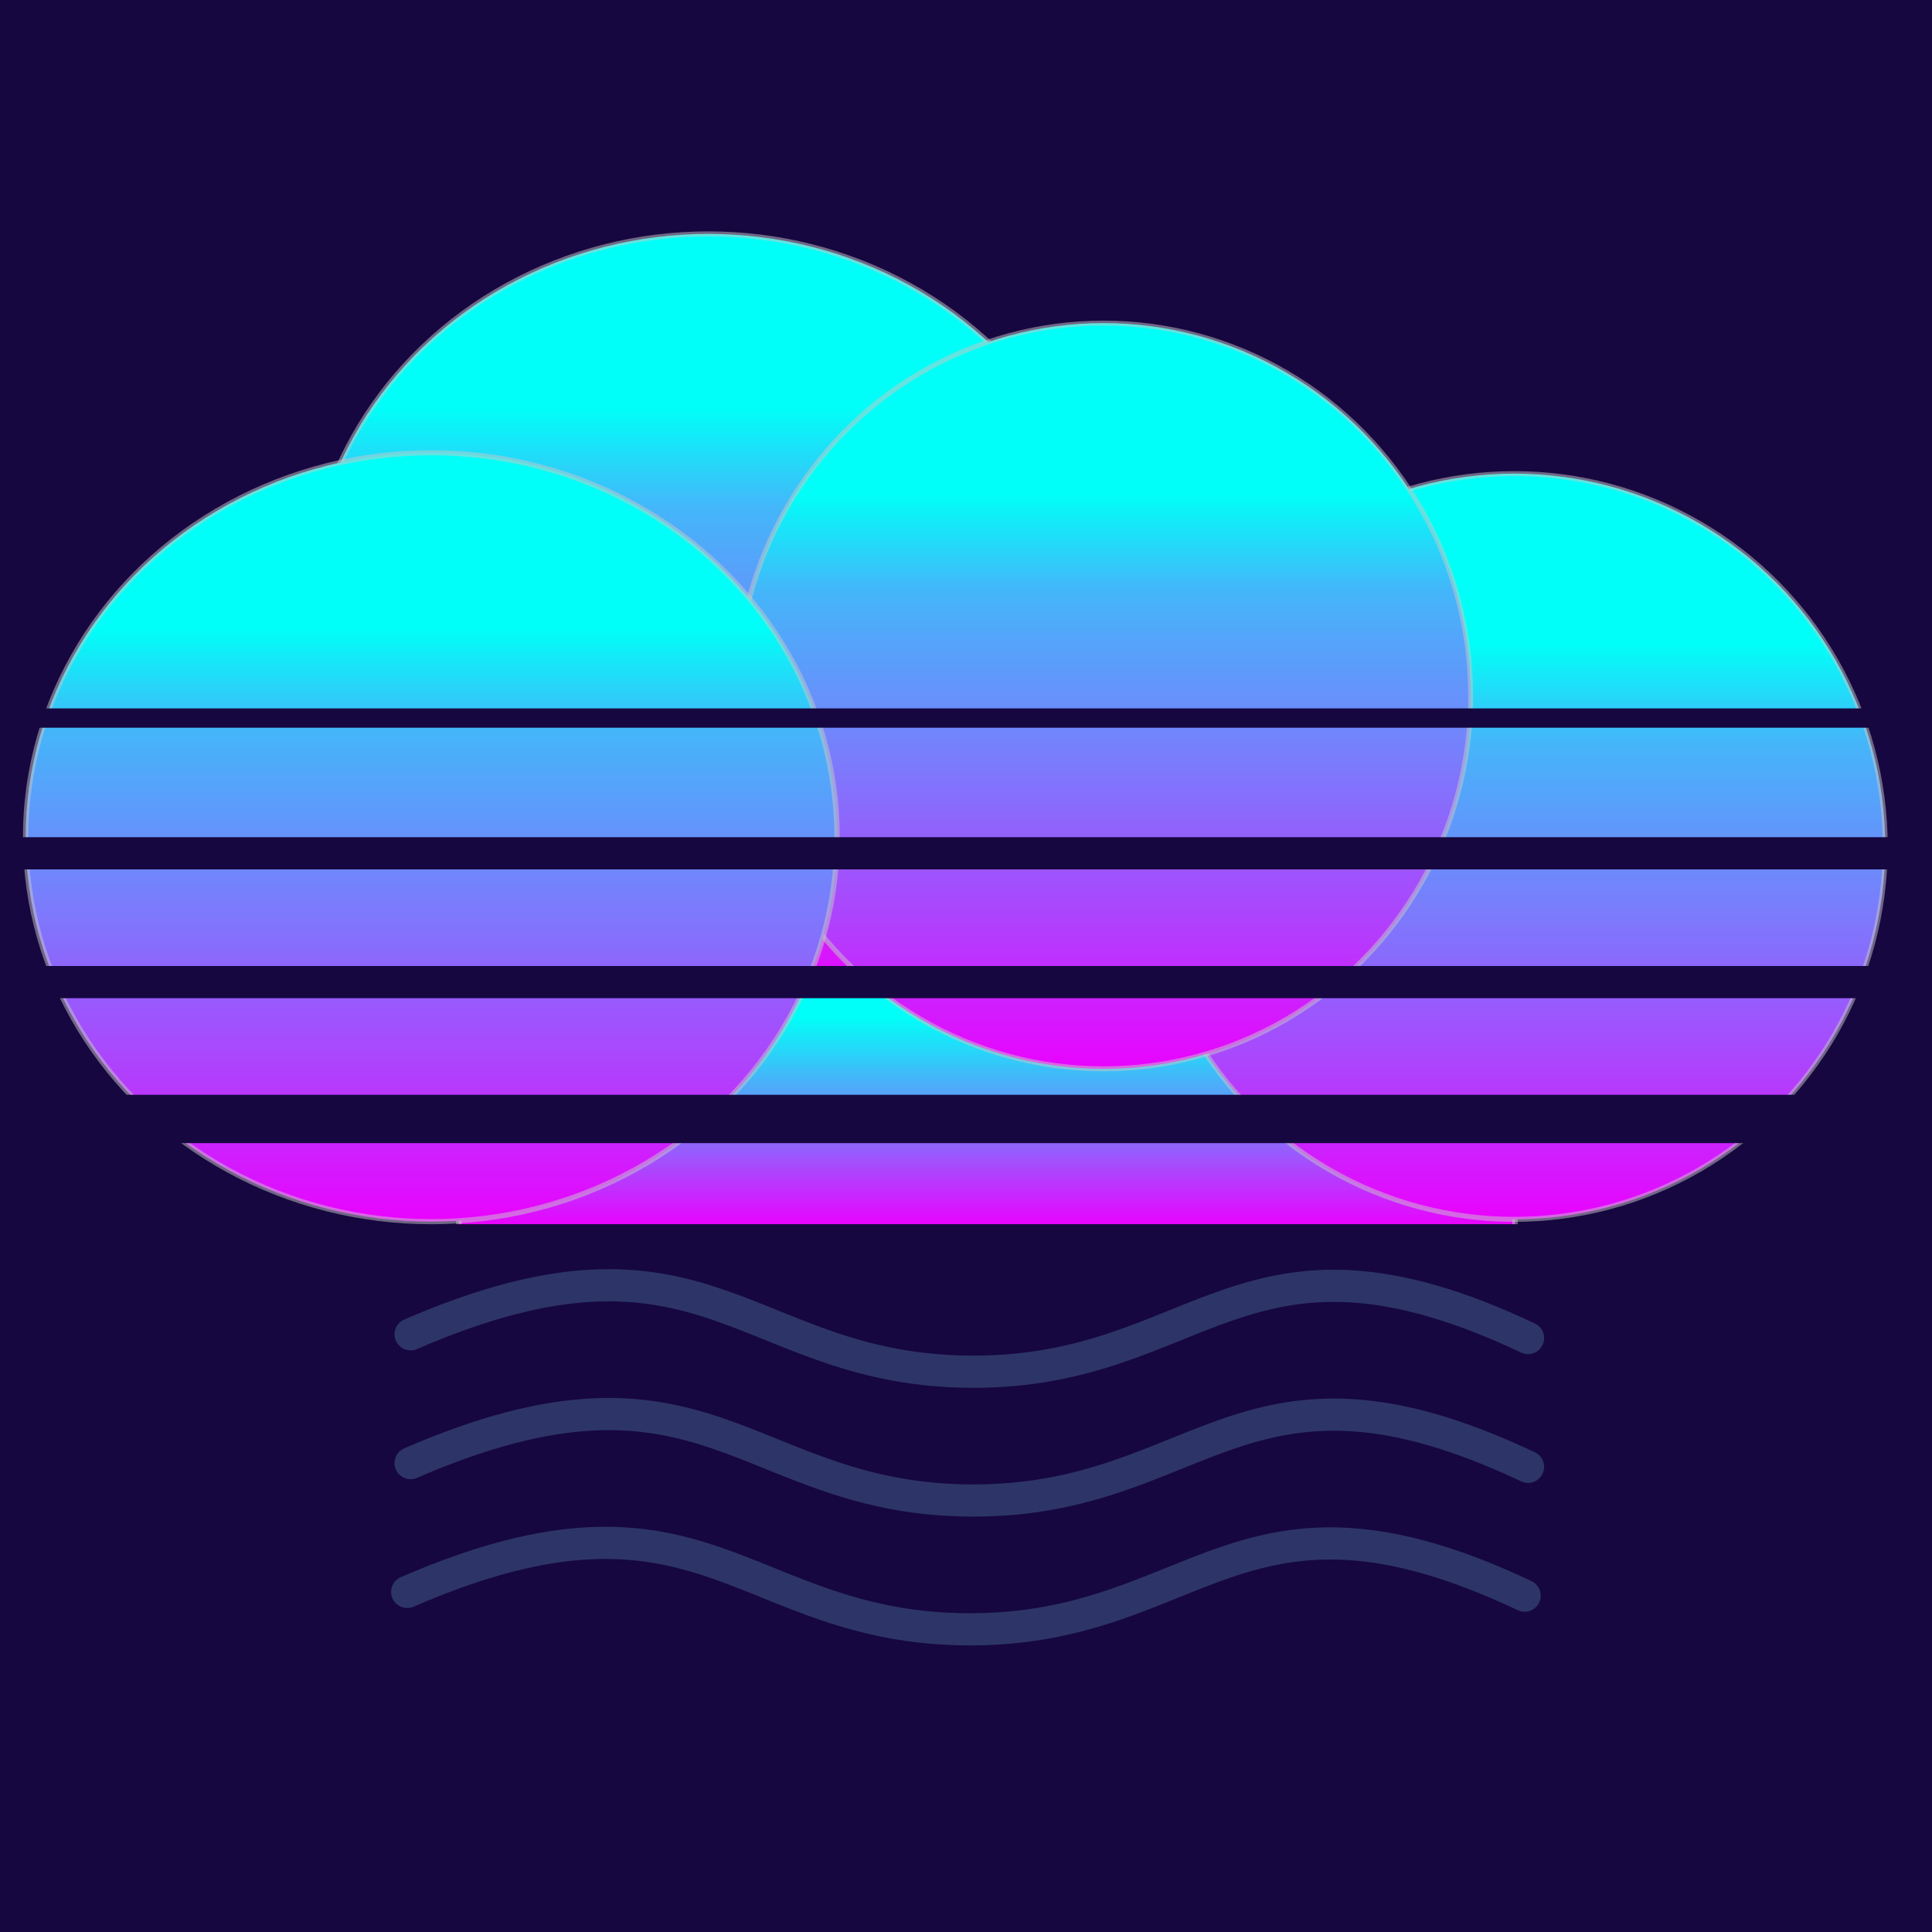 <svg id="el9O7Lb60Xa1" xmlns="http://www.w3.org/2000/svg" xmlns:xlink="http://www.w3.org/1999/xlink" viewBox="0 0 300 300" shape-rendering="geometricPrecision" text-rendering="geometricPrecision"><defs><filter id="el9O7Lb60Xa4-filter" x="-150%" width="400%" y="-150%" height="400%"><feGaussianBlur id="el9O7Lb60Xa4-filter-drop-shadow-0-blur" in="SourceAlpha" stdDeviation="5,5"/><feOffset id="el9O7Lb60Xa4-filter-drop-shadow-0-offset" dx="5" dy="1" result="tmp"/><feFlood id="el9O7Lb60Xa4-filter-drop-shadow-0-flood" flood-color="#bb9dfb"/><feComposite id="el9O7Lb60Xa4-filter-drop-shadow-0-composite" operator="in" in2="tmp"/><feMerge id="el9O7Lb60Xa4-filter-drop-shadow-0-merge" result="result"><feMergeNode id="el9O7Lb60Xa4-filter-drop-shadow-0-merge-node-1"/><feMergeNode id="el9O7Lb60Xa4-filter-drop-shadow-0-merge-node-2" in="SourceGraphic"/></feMerge></filter><linearGradient id="el9O7Lb60Xa4-fill" x1="0.5" y1="0.5" x2="0.5" y2="1" spreadMethod="pad" gradientUnits="objectBoundingBox" gradientTransform="translate(0 0)"><stop id="el9O7Lb60Xa4-fill-0" offset="0%" stop-color="#00fff8"/><stop id="el9O7Lb60Xa4-fill-1" offset="35%" stop-color="#52a7fa"/><stop id="el9O7Lb60Xa4-fill-2" offset="68%" stop-color="#9f54fd"/><stop id="el9O7Lb60Xa4-fill-3" offset="100%" stop-color="#e903ff"/></linearGradient><filter id="el9O7Lb60Xa5-filter" x="-150%" width="400%" y="-150%" height="400%"><feGaussianBlur id="el9O7Lb60Xa5-filter-drop-shadow-0-blur" in="SourceAlpha" stdDeviation="5,5"/><feOffset id="el9O7Lb60Xa5-filter-drop-shadow-0-offset" dx="5" dy="-1" result="tmp"/><feFlood id="el9O7Lb60Xa5-filter-drop-shadow-0-flood" flood-color="#bb9dfb"/><feComposite id="el9O7Lb60Xa5-filter-drop-shadow-0-composite" operator="in" in2="tmp"/><feMerge id="el9O7Lb60Xa5-filter-drop-shadow-0-merge" result="result"><feMergeNode id="el9O7Lb60Xa5-filter-drop-shadow-0-merge-node-1"/><feMergeNode id="el9O7Lb60Xa5-filter-drop-shadow-0-merge-node-2" in="SourceGraphic"/></feMerge></filter><linearGradient id="el9O7Lb60Xa5-fill" x1="0.5" y1="0.229" x2="0.5" y2="1" spreadMethod="pad" gradientUnits="objectBoundingBox" gradientTransform="translate(0 0)"><stop id="el9O7Lb60Xa5-fill-0" offset="0%" stop-color="#00fff8"/><stop id="el9O7Lb60Xa5-fill-1" offset="16.81%" stop-color="#44b6fa"/><stop id="el9O7Lb60Xa5-fill-2" offset="45.252%" stop-color="#787efc"/><stop id="el9O7Lb60Xa5-fill-3" offset="71.918%" stop-color="#aa47fd"/><stop id="el9O7Lb60Xa5-fill-4" offset="100%" stop-color="#e903ff"/></linearGradient><filter id="el9O7Lb60Xa6-filter" x="-150%" width="400%" y="-150%" height="400%"><feGaussianBlur id="el9O7Lb60Xa6-filter-drop-shadow-0-blur" in="SourceAlpha" stdDeviation="5,5"/><feOffset id="el9O7Lb60Xa6-filter-drop-shadow-0-offset" dx="0" dy="-5" result="tmp"/><feFlood id="el9O7Lb60Xa6-filter-drop-shadow-0-flood" flood-color="#bb9dfb"/><feComposite id="el9O7Lb60Xa6-filter-drop-shadow-0-composite" operator="in" in2="tmp"/><feMerge id="el9O7Lb60Xa6-filter-drop-shadow-0-merge" result="result"><feMergeNode id="el9O7Lb60Xa6-filter-drop-shadow-0-merge-node-1"/><feMergeNode id="el9O7Lb60Xa6-filter-drop-shadow-0-merge-node-2" in="SourceGraphic"/></feMerge></filter><linearGradient id="el9O7Lb60Xa6-fill" x1="0.5" y1="0.229" x2="0.5" y2="1" spreadMethod="pad" gradientUnits="objectBoundingBox" gradientTransform="translate(0 0)"><stop id="el9O7Lb60Xa6-fill-0" offset="0%" stop-color="#00fff8"/><stop id="el9O7Lb60Xa6-fill-1" offset="16.81%" stop-color="#44b6fa"/><stop id="el9O7Lb60Xa6-fill-2" offset="45.252%" stop-color="#787efc"/><stop id="el9O7Lb60Xa6-fill-3" offset="71.918%" stop-color="#aa47fd"/><stop id="el9O7Lb60Xa6-fill-4" offset="100%" stop-color="#e903ff"/></linearGradient><filter id="el9O7Lb60Xa7-filter" x="-150%" width="400%" y="-150%" height="400%"><feGaussianBlur id="el9O7Lb60Xa7-filter-drop-shadow-0-blur" in="SourceAlpha" stdDeviation="5,5"/><feOffset id="el9O7Lb60Xa7-filter-drop-shadow-0-offset" dx="2" dy="-5" result="tmp"/><feFlood id="el9O7Lb60Xa7-filter-drop-shadow-0-flood" flood-color="#bb9dfb"/><feComposite id="el9O7Lb60Xa7-filter-drop-shadow-0-composite" operator="in" in2="tmp"/><feMerge id="el9O7Lb60Xa7-filter-drop-shadow-0-merge" result="result"><feMergeNode id="el9O7Lb60Xa7-filter-drop-shadow-0-merge-node-1"/><feMergeNode id="el9O7Lb60Xa7-filter-drop-shadow-0-merge-node-2" in="SourceGraphic"/></feMerge></filter><linearGradient id="el9O7Lb60Xa7-fill" x1="0.5" y1="0.229" x2="0.5" y2="1" spreadMethod="pad" gradientUnits="objectBoundingBox" gradientTransform="translate(0 0)"><stop id="el9O7Lb60Xa7-fill-0" offset="0%" stop-color="#00fff8"/><stop id="el9O7Lb60Xa7-fill-1" offset="16.81%" stop-color="#44b6fa"/><stop id="el9O7Lb60Xa7-fill-2" offset="45.252%" stop-color="#787efc"/><stop id="el9O7Lb60Xa7-fill-3" offset="71.918%" stop-color="#aa47fd"/><stop id="el9O7Lb60Xa7-fill-4" offset="100%" stop-color="#e903ff"/></linearGradient><filter id="el9O7Lb60Xa8-filter" x="-150%" width="400%" y="-150%" height="400%"><feGaussianBlur id="el9O7Lb60Xa8-filter-drop-shadow-0-blur" in="SourceAlpha" stdDeviation="5,5"/><feOffset id="el9O7Lb60Xa8-filter-drop-shadow-0-offset" dx="-5" dy="0" result="tmp"/><feFlood id="el9O7Lb60Xa8-filter-drop-shadow-0-flood" flood-color="#bb9dfb"/><feComposite id="el9O7Lb60Xa8-filter-drop-shadow-0-composite" operator="in" in2="tmp"/><feMerge id="el9O7Lb60Xa8-filter-drop-shadow-0-merge" result="result"><feMergeNode id="el9O7Lb60Xa8-filter-drop-shadow-0-merge-node-1"/><feMergeNode id="el9O7Lb60Xa8-filter-drop-shadow-0-merge-node-2" in="SourceGraphic"/></feMerge></filter><linearGradient id="el9O7Lb60Xa8-fill" x1="0.5" y1="0.229" x2="0.5" y2="1" spreadMethod="pad" gradientUnits="objectBoundingBox" gradientTransform="translate(0 0)"><stop id="el9O7Lb60Xa8-fill-0" offset="0%" stop-color="#00fff8"/><stop id="el9O7Lb60Xa8-fill-1" offset="16.81%" stop-color="#44b6fa"/><stop id="el9O7Lb60Xa8-fill-2" offset="45.252%" stop-color="#787efc"/><stop id="el9O7Lb60Xa8-fill-3" offset="71.918%" stop-color="#aa47fd"/><stop id="el9O7Lb60Xa8-fill-4" offset="100%" stop-color="#e903ff"/></linearGradient><filter id="el9O7Lb60Xa13-filter" x="-150%" width="400%" y="-150%" height="400%"><feGaussianBlur id="el9O7Lb60Xa13-filter-drop-shadow-0-blur" in="SourceAlpha" stdDeviation="5,5"/><feOffset id="el9O7Lb60Xa13-filter-drop-shadow-0-offset" dx="0" dy="0" result="tmp"/><feFlood id="el9O7Lb60Xa13-filter-drop-shadow-0-flood" flood-color="#3f5787"/><feComposite id="el9O7Lb60Xa13-filter-drop-shadow-0-composite" operator="in" in2="tmp"/><feMerge id="el9O7Lb60Xa13-filter-drop-shadow-0-merge" result="result"><feMergeNode id="el9O7Lb60Xa13-filter-drop-shadow-0-merge-node-1"/><feMergeNode id="el9O7Lb60Xa13-filter-drop-shadow-0-merge-node-2" in="SourceGraphic"/></feMerge><feGaussianBlur id="el9O7Lb60Xa13-filter-inner-shadow-0-blur" in="result" stdDeviation="2,2"/><feOffset id="el9O7Lb60Xa13-filter-inner-shadow-0-offset" dx="0" dy="0" result="tmp"/><feComposite id="el9O7Lb60Xa13-filter-inner-shadow-0-composite" operator="arithmetic" k2="-1" k3="1" in2="SourceGraphic"/><feColorMatrix id="el9O7Lb60Xa13-filter-inner-shadow-0-color-matrix" type="matrix" values="0 0 0 0 0.247 0 0 0 0 0.341 0 0 0 0 0.529 0 0 0 1 0"/><feMerge id="el9O7Lb60Xa13-filter-inner-shadow-0-merge" result="result"><feMergeNode id="el9O7Lb60Xa13-filter-inner-shadow-0-merge-node-1" in="result"/><feMergeNode id="el9O7Lb60Xa13-filter-inner-shadow-0-merge-node-2"/></feMerge></filter><filter id="el9O7Lb60Xa14-filter" x="-150%" width="400%" y="-150%" height="400%"><feGaussianBlur id="el9O7Lb60Xa14-filter-drop-shadow-0-blur" in="SourceAlpha" stdDeviation="5,5"/><feOffset id="el9O7Lb60Xa14-filter-drop-shadow-0-offset" dx="0" dy="0" result="tmp"/><feFlood id="el9O7Lb60Xa14-filter-drop-shadow-0-flood" flood-color="#3f5787"/><feComposite id="el9O7Lb60Xa14-filter-drop-shadow-0-composite" operator="in" in2="tmp"/><feMerge id="el9O7Lb60Xa14-filter-drop-shadow-0-merge" result="result"><feMergeNode id="el9O7Lb60Xa14-filter-drop-shadow-0-merge-node-1"/><feMergeNode id="el9O7Lb60Xa14-filter-drop-shadow-0-merge-node-2" in="SourceGraphic"/></feMerge><feGaussianBlur id="el9O7Lb60Xa14-filter-inner-shadow-0-blur" in="result" stdDeviation="2,2"/><feOffset id="el9O7Lb60Xa14-filter-inner-shadow-0-offset" dx="0" dy="0" result="tmp"/><feComposite id="el9O7Lb60Xa14-filter-inner-shadow-0-composite" operator="arithmetic" k2="-1" k3="1" in2="SourceGraphic"/><feColorMatrix id="el9O7Lb60Xa14-filter-inner-shadow-0-color-matrix" type="matrix" values="0 0 0 0 0.247 0 0 0 0 0.341 0 0 0 0 0.529 0 0 0 1 0"/><feMerge id="el9O7Lb60Xa14-filter-inner-shadow-0-merge" result="result"><feMergeNode id="el9O7Lb60Xa14-filter-inner-shadow-0-merge-node-1" in="result"/><feMergeNode id="el9O7Lb60Xa14-filter-inner-shadow-0-merge-node-2"/></feMerge></filter><filter id="el9O7Lb60Xa15-filter" x="-150%" width="400%" y="-150%" height="400%"><feGaussianBlur id="el9O7Lb60Xa15-filter-drop-shadow-0-blur" in="SourceAlpha" stdDeviation="5,5"/><feOffset id="el9O7Lb60Xa15-filter-drop-shadow-0-offset" dx="0" dy="0" result="tmp"/><feFlood id="el9O7Lb60Xa15-filter-drop-shadow-0-flood" flood-color="#3f5787"/><feComposite id="el9O7Lb60Xa15-filter-drop-shadow-0-composite" operator="in" in2="tmp"/><feMerge id="el9O7Lb60Xa15-filter-drop-shadow-0-merge" result="result"><feMergeNode id="el9O7Lb60Xa15-filter-drop-shadow-0-merge-node-1"/><feMergeNode id="el9O7Lb60Xa15-filter-drop-shadow-0-merge-node-2" in="SourceGraphic"/></feMerge><feGaussianBlur id="el9O7Lb60Xa15-filter-inner-shadow-0-blur" in="result" stdDeviation="2,2"/><feOffset id="el9O7Lb60Xa15-filter-inner-shadow-0-offset" dx="0" dy="0" result="tmp"/><feComposite id="el9O7Lb60Xa15-filter-inner-shadow-0-composite" operator="arithmetic" k2="-1" k3="1" in2="SourceGraphic"/><feColorMatrix id="el9O7Lb60Xa15-filter-inner-shadow-0-color-matrix" type="matrix" values="0 0 0 0 0.247 0 0 0 0 0.341 0 0 0 0 0.529 0 0 0 1 0"/><feMerge id="el9O7Lb60Xa15-filter-inner-shadow-0-merge" result="result"><feMergeNode id="el9O7Lb60Xa15-filter-inner-shadow-0-merge-node-1" in="result"/><feMergeNode id="el9O7Lb60Xa15-filter-inner-shadow-0-merge-node-2"/></feMerge></filter></defs><rect width="300.001" height="300" rx="0" ry="0" fill="#160740" stroke-width="0"/><rect width="100" height="100" rx="0" ry="0" transform="translate(-200.133 100)" fill="rgba(22,7,64,0)" stroke-width="0"/><path d="M-189.54,0.382C-189.54,-82.461,-82.843,-150,0,-150s200.938,67.539,200.938,150.382" transform="matrix(.42 0 0 0.427 148.754 189.494)" filter="url(#el9O7Lb60Xa4-filter)" fill="url(#el9O7Lb60Xa4-fill)" stroke="#c8c8c8" stroke-width="2" stroke-opacity="0.5"/><ellipse rx="150" ry="150" transform="matrix(.384 0 0 0.386 233.22 131.828)" filter="url(#el9O7Lb60Xa5-filter)" fill="url(#el9O7Lb60Xa5-fill)" stroke="#c8c8c8" stroke-width="2" stroke-opacity="0.5"/><ellipse rx="150" ry="150" transform="matrix(.416 0 0 0.396 109.991 97.701)" filter="url(#el9O7Lb60Xa6-filter)" fill="url(#el9O7Lb60Xa6-fill)" stroke="#c8c8c8" stroke-width="2" stroke-opacity="0.5"/><ellipse rx="150" ry="150" transform="matrix(.38 0 0 0.386 170.606 110)" filter="url(#el9O7Lb60Xa7-filter)" fill="url(#el9O7Lb60Xa7-fill)" stroke="#c8c8c8" stroke-width="2" stroke-opacity="0.5"/><ellipse rx="150" ry="150" transform="matrix(.42 0 0 0.398 69.079 130)" filter="url(#el9O7Lb60Xa8-filter)" fill="url(#el9O7Lb60Xa8-fill)" stroke="#c8c8c8" stroke-width="2" stroke-opacity="0.5"/><rect width="300.001" height="5" rx="2.5" ry="2.5" transform="translate(-.001 130)" fill="#160740"/><rect width="295" height="3" rx="1.5" ry="1.5" transform="matrix(1.017 0 0 1-.025 110)" fill="#160740" stroke-linecap="round"/><rect width="300.001" height="5" rx="2.5" ry="2.5" transform="matrix(1 0 0 1-.025 150)" fill="#160740" stroke-linecap="round"/><rect width="300.001" height="7.5" rx="3.75" ry="3.75" transform="matrix(1 0 0 1 0 170)" fill="#160740" stroke-linecap="round"/><path style="mix-blend-mode:exclusion" d="M-80.798,10.456C-34.568,-9.587,-29.011,16.263,6.591,16.265s41.918-26.143,86.122-5.229" transform="translate(144.558 216.735)" opacity="0.75" filter="url(#el9O7Lb60Xa13-filter)" fill="none" stroke="#3f5787" stroke-width="5" stroke-linecap="round"/><path style="mix-blend-mode:exclusion" d="M-80.798,10.456C-34.568,-9.587,-29.011,16.263,6.591,16.265s41.918-26.143,86.122-5.229" transform="translate(144.03 236.735)" opacity="0.75" filter="url(#el9O7Lb60Xa14-filter)" fill="none" stroke="#3f5787" stroke-width="5" stroke-linecap="round"/><path style="mix-blend-mode:exclusion" d="M-80.798,10.456C-34.568,-9.587,-29.011,16.263,6.591,16.265s41.918-26.143,86.122-5.229" transform="translate(144.558 196.735)" opacity="0.75" filter="url(#el9O7Lb60Xa15-filter)" fill="none" stroke="#3f5787" stroke-width="5" stroke-linecap="round"/></svg>
